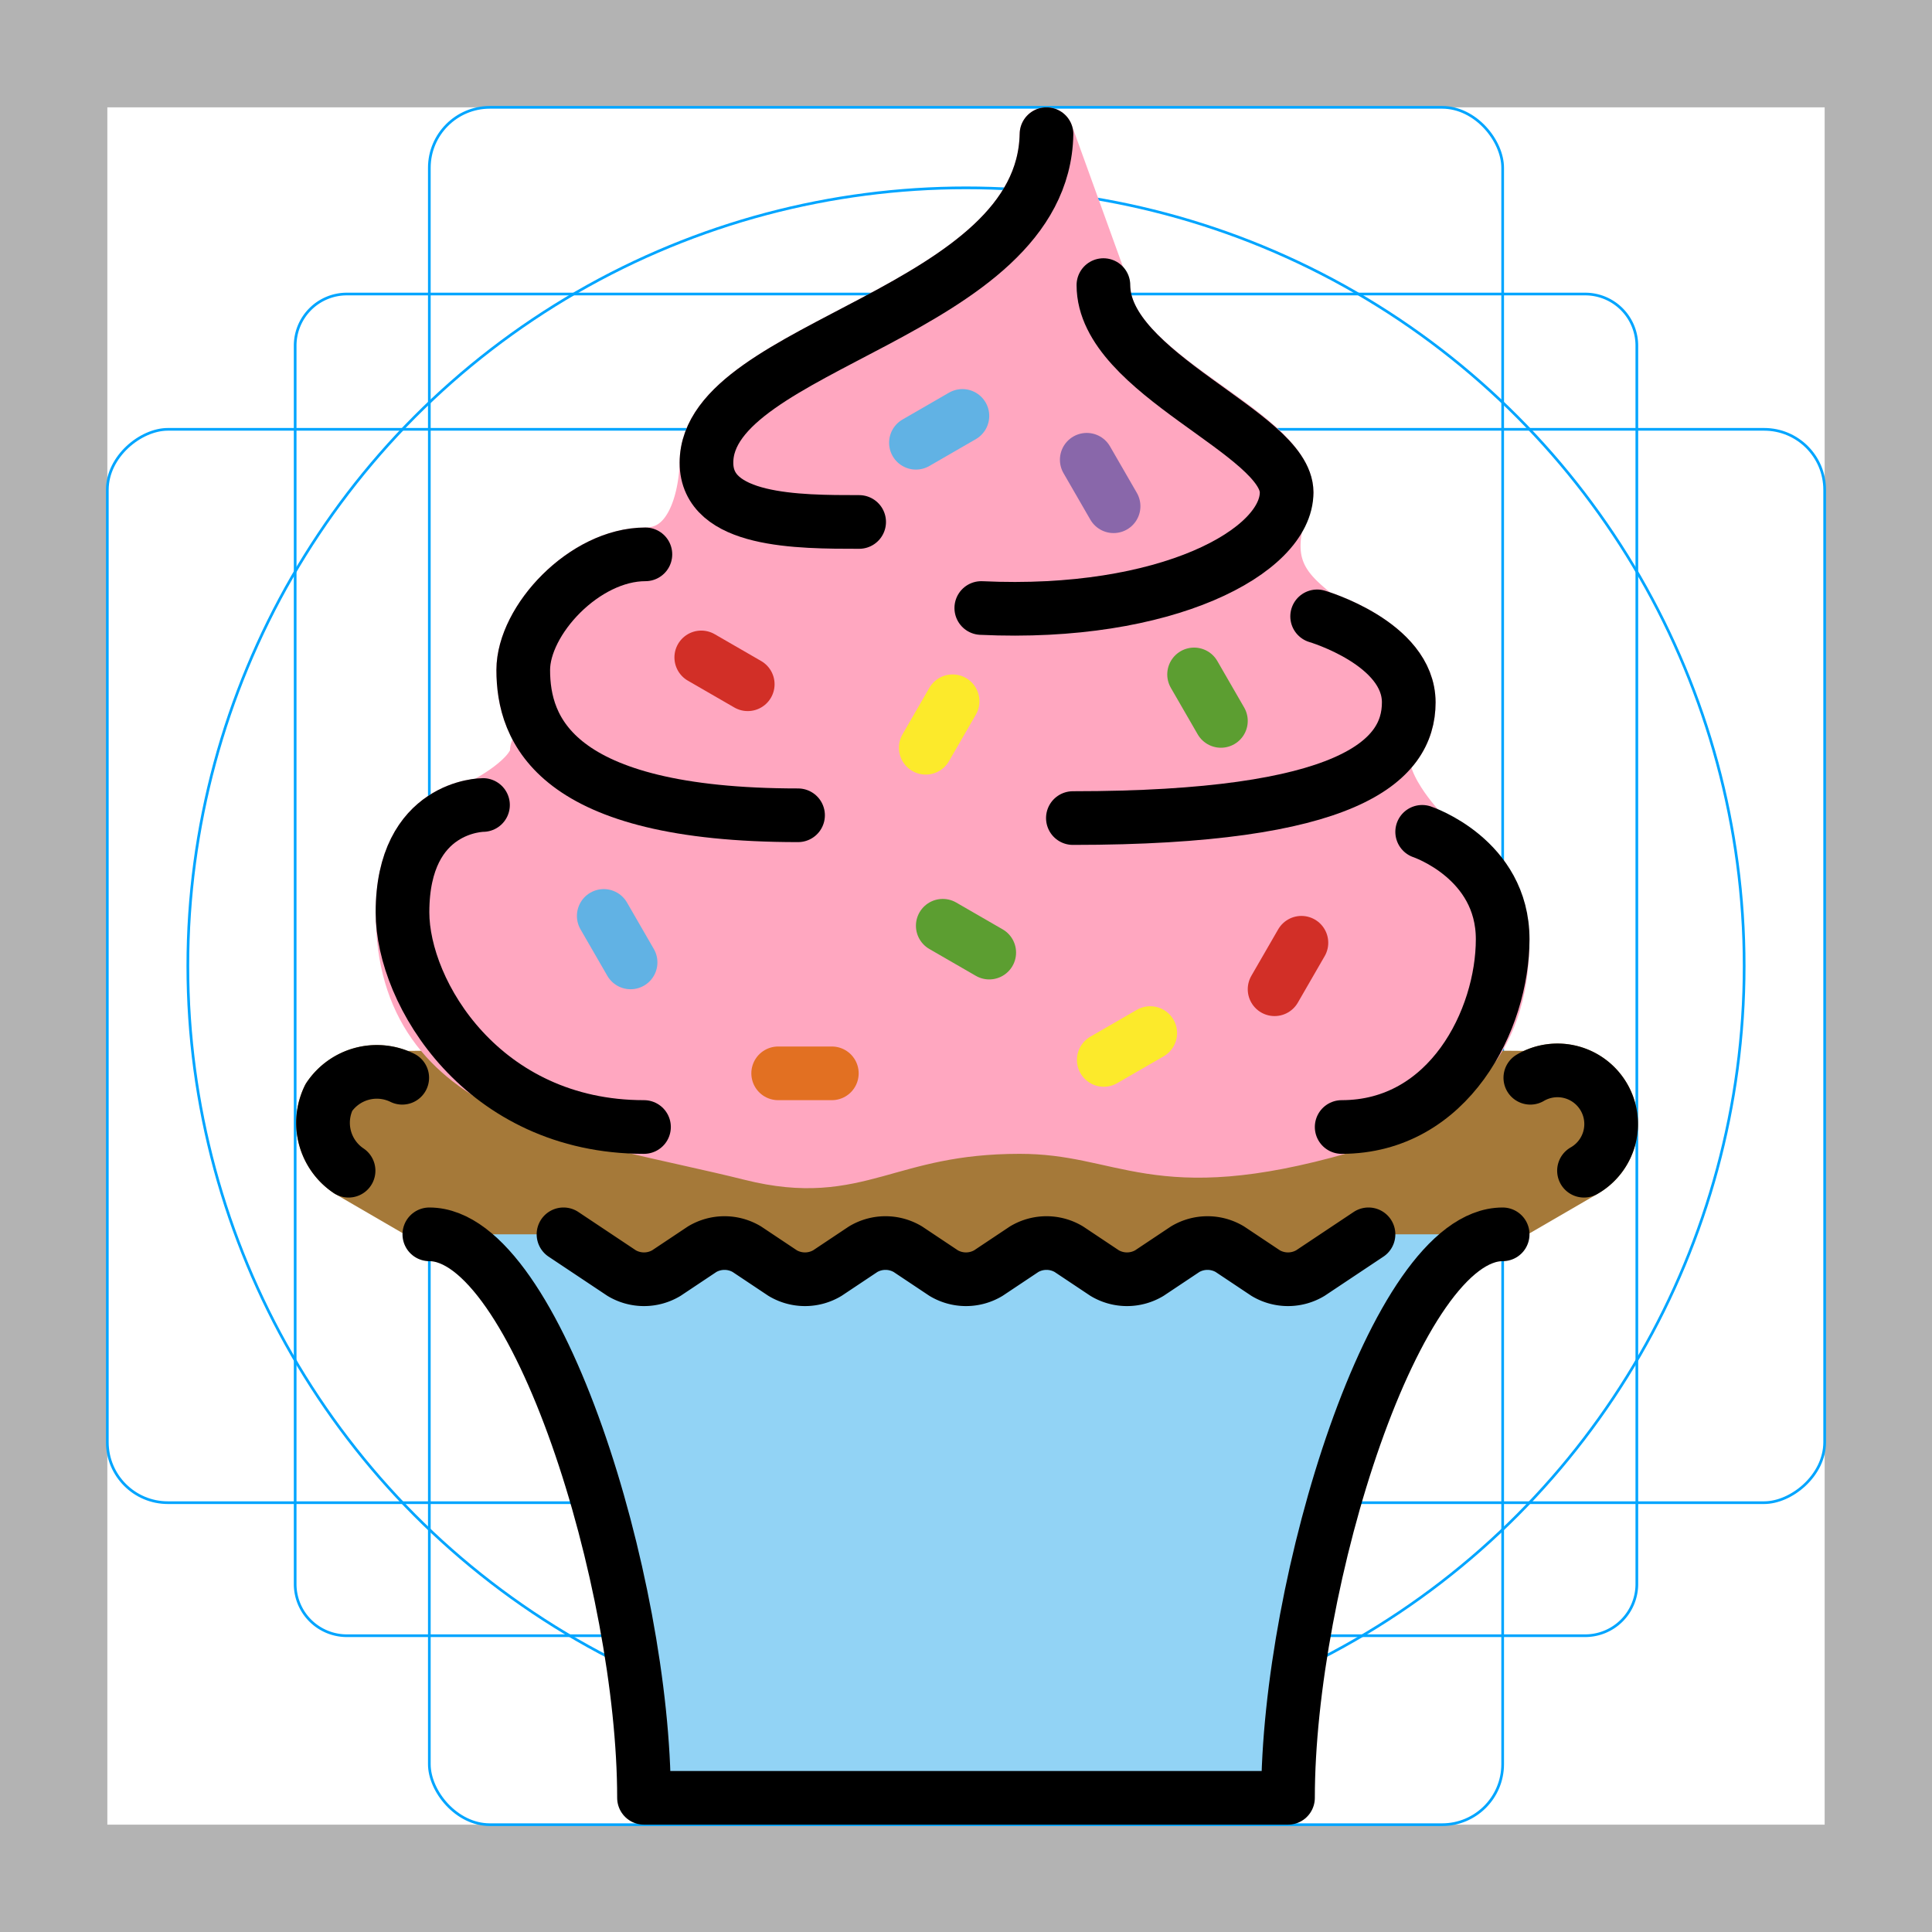 <svg id="emoji" xmlns="http://www.w3.org/2000/svg" viewBox="0 0 72 72">
  <g id="grid">
    <path d="M68,4V68H4V4H68m4-4H0V72H72V0Z" fill="#b3b3b3"/>
    <path d="M12.923,10.958H59.077A1.923,1.923,0,0,1,61,12.881V59.035a1.923,1.923,0,0,1-1.923,1.923H12.923A1.923,1.923,0,0,1,11,59.035V12.881A1.923,1.923,0,0,1,12.923,10.958Z" fill="none" stroke="#00a5ff" stroke-miterlimit="10" stroke-width="0.1"/>
    <rect x="16" y="4" width="40" height="64" rx="2.254" fill="none" stroke="#00a5ff" stroke-miterlimit="10" stroke-width="0.1"/>
    <rect x="16" y="4" width="40" height="64" rx="2.254" transform="rotate(90 36 36)" fill="none" stroke="#00a5ff" stroke-miterlimit="10" stroke-width="0.1"/>
    <circle cx="36" cy="36" r="29" fill="none" stroke="#00a5ff" stroke-miterlimit="10" stroke-width="0.1"/>
  </g>
  <g id="line-supplement">
    <g>
      <line x1="34.134" y1="16.5" x2="35.866" y2="15.5" fill="#61b2e4" stroke="#000" stroke-linecap="round" stroke-linejoin="round" stroke-width="2"/>
      <line x1="27.866" y1="25.5" x2="26.134" y2="24.5" fill="#61b2e4" stroke="#000" stroke-linecap="round" stroke-linejoin="round" stroke-width="2"/>
      <line x1="36.866" y1="35.5" x2="35.134" y2="34.5" fill="#61b2e4" stroke="#000" stroke-linecap="round" stroke-linejoin="round" stroke-width="2"/>
      <line x1="45.5" y1="26.866" x2="44.5" y2="25.134" fill="#61b2e4" stroke="#000" stroke-linecap="round" stroke-linejoin="round" stroke-width="2"/>
      <line x1="34.5" y1="27.866" x2="35.5" y2="26.134" fill="#61b2e4" stroke="#000" stroke-linecap="round" stroke-linejoin="round" stroke-width="2"/>
      <line x1="41.5" y1="18.866" x2="40.5" y2="17.134" fill="#61b2e4" stroke="#000" stroke-linecap="round" stroke-linejoin="round" stroke-width="2"/>
      <line x1="23.5" y1="35.866" x2="22.5" y2="34.134" fill="#5c9e31" stroke="#000" stroke-linecap="round" stroke-linejoin="round" stroke-width="2"/>
      <line x1="29" y1="40" x2="31" y2="40" fill="#61b2e4" stroke="#000" stroke-linecap="round" stroke-linejoin="round" stroke-width="2"/>
      <line x1="47.5" y1="36.866" x2="48.5" y2="35.134" fill="#61b2e4" stroke="#000" stroke-linecap="round" stroke-linejoin="round" stroke-width="2"/>
      <line x1="41.134" y1="39.5" x2="42.866" y2="38.5" fill="#61b2e4" stroke="#000" stroke-linecap="round" stroke-linejoin="round" stroke-width="2"/>
    </g>
  </g>
  <g id="color">
    <g>
      <path d="M59.031,43.629a2,2,0,1,0-2-3.464L36,40l-21.01.165a2.151,2.151,0,0,0-2.732.732,2.151,2.151,0,0,0,.732,2.732L36,57Z" fill="#a57939" stroke="#a57939" stroke-miterlimit="10" stroke-width="2"/>
      <path d="M56,46c-4,0-8,13-8,21H24c0-8-4-21-8-21h5l3,2,3-2,3,2,3-2,3,2,3-2,3,2,3-2,3,2,3-2Z" fill="#92d3f5"/>
      <path d="M50,42c3.846-1.099,6-3,6-7,0-2-3-4-3-4s-1.915-1.958-1.357-3.204C52,27,20,27.161,20,28c0,1-2,2-2,2s-3,0-3,4c0,7,6.864,7.466,13,9,4,1,5-1,10-1C42,42,43,44,50,42Z" fill="#ffa7c0" stroke="#ffa7c0" stroke-miterlimit="10" stroke-width="2"/>
      <path d="M24.052,20.659c-2.276,0-4.552,2.46-4.552,4.31,0,2.207,1.138,5.414,10.241,5.414l10.241.103c10.241,0,12.517-2.103,12.517-4.31S49.086,22.97,49.086,22.97C47.859,22,46.828,21,47.948,18.349c-.086-2.269-6.376-4.273-6.805-7.39a1.42,1.42,0,0,0-.21-.611L39,5c-.127,6.663-12.672,7.832-12.672,12.245C26.328,17.245,26.328,20.659,24.052,20.659Z" fill="#ffa7c0" stroke="#ffa7c0" stroke-linecap="round" stroke-linejoin="round" stroke-width="2"/>
    </g>
    <g>
      <line x1="34.134" y1="16.5" x2="35.866" y2="15.5" fill="#61b2e4" stroke="#61b2e4" stroke-linecap="round" stroke-linejoin="round" stroke-width="2"/>
      <line x1="27.866" y1="25.5" x2="26.134" y2="24.5" fill="#61b2e4" stroke="#d22f27" stroke-linecap="round" stroke-linejoin="round" stroke-width="2"/>
      <line x1="36.866" y1="35.5" x2="35.134" y2="34.5" fill="#61b2e4" stroke="#5c9e31" stroke-linecap="round" stroke-linejoin="round" stroke-width="2"/>
      <line x1="45.5" y1="26.866" x2="44.5" y2="25.134" fill="#61b2e4" stroke="#5c9e31" stroke-linecap="round" stroke-linejoin="round" stroke-width="2"/>
      <line x1="34.5" y1="27.866" x2="35.5" y2="26.134" fill="#61b2e4" stroke="#fcea2b" stroke-linecap="round" stroke-linejoin="round" stroke-width="2"/>
      <line x1="41.5" y1="18.866" x2="40.5" y2="17.134" fill="#61b2e4" stroke="#8967aa" stroke-linecap="round" stroke-linejoin="round" stroke-width="2"/>
      <line x1="23.5" y1="35.866" x2="22.5" y2="34.134" fill="#5c9e31" stroke="#61b2e4" stroke-linecap="round" stroke-linejoin="round" stroke-width="2"/>
      <line x1="29" y1="40" x2="31" y2="40" fill="#61b2e4" stroke="#e27022" stroke-linecap="round" stroke-linejoin="round" stroke-width="2"/>
      <line x1="47.5" y1="36.866" x2="48.5" y2="35.134" fill="#61b2e4" stroke="#d22f27" stroke-linecap="round" stroke-linejoin="round" stroke-width="2"/>
      <line x1="41.134" y1="39.5" x2="42.866" y2="38.5" fill="#61b2e4" stroke="#fcea2b" stroke-linecap="round" stroke-linejoin="round" stroke-width="2"/>
    </g>
  </g>
  <g id="line">
    <g>
      <g>
        <path d="M39,5c-.127,6.663-12.672,7.832-12.672,12.245,0,2.207,3.414,2.207,5.69,2.207" fill="none" stroke="#000" stroke-linecap="round" stroke-linejoin="round" stroke-width="2"/>
        <path d="M41.121,10.625c0,3.31,6.828,5.517,6.828,7.724s-4.49,4.634-11.379,4.31" fill="none" stroke="#000" stroke-linecap="round" stroke-linejoin="round" stroke-width="2"/>
        <path d="M24.052,20.659c-2.276,0-4.552,2.46-4.552,4.31,0,2.207,1.138,5.414,10.241,5.414" fill="none" stroke="#000" stroke-linecap="round" stroke-linejoin="round" stroke-width="2"/>
        <path d="M39.983,30.487c10.241,0,12.517-2.103,12.517-4.31S49.086,22.97,49.086,22.97" fill="none" stroke="#000" stroke-linecap="round" stroke-linejoin="round" stroke-width="2"/>
      </g>
      <path d="M56,46c-4,0-8,13-8,21H24c0-8-4-21-8-21" fill="none" stroke="#000" stroke-linecap="round" stroke-linejoin="round" stroke-width="2"/>
      <path d="M21,46l2.168,1.445a1.627,1.627,0,0,0,1.664,0l1.336-.891a1.627,1.627,0,0,1,1.664,0l1.336.891a1.627,1.627,0,0,0,1.664,0l1.336-.891a1.627,1.627,0,0,1,1.664,0l1.336.891a1.627,1.627,0,0,0,1.664,0l1.336-.891a1.627,1.627,0,0,1,1.664,0l1.336.891a1.627,1.627,0,0,0,1.664,0l1.336-.891a1.627,1.627,0,0,1,1.664,0l1.336.891a1.627,1.627,0,0,0,1.664,0L51,46" fill="none" stroke="#000" stroke-linecap="round" stroke-linejoin="round" stroke-width="2"/>
      <path d="M18,30s-3,0-3,4c0,3,3,8,9,8" fill="none" stroke="#000" stroke-linecap="round" stroke-linejoin="round" stroke-width="2"/>
      <path d="M57.031,40.165a2,2,0,1,1,2,3.464" fill="none" stroke="#000" stroke-linecap="round" stroke-linejoin="round" stroke-width="2"/>
      <path d="M14.99,40.165a2.151,2.151,0,0,0-2.732.732,2.151,2.151,0,0,0,.732,2.732" fill="none" stroke="#000" stroke-linecap="round" stroke-linejoin="round" stroke-width="2"/>
      <path d="M53,31s3,1,3,4-2,7-6,7" fill="none" stroke="#000" stroke-linecap="round" stroke-linejoin="round" stroke-width="2"/>
    </g>
  </g>
</svg>
